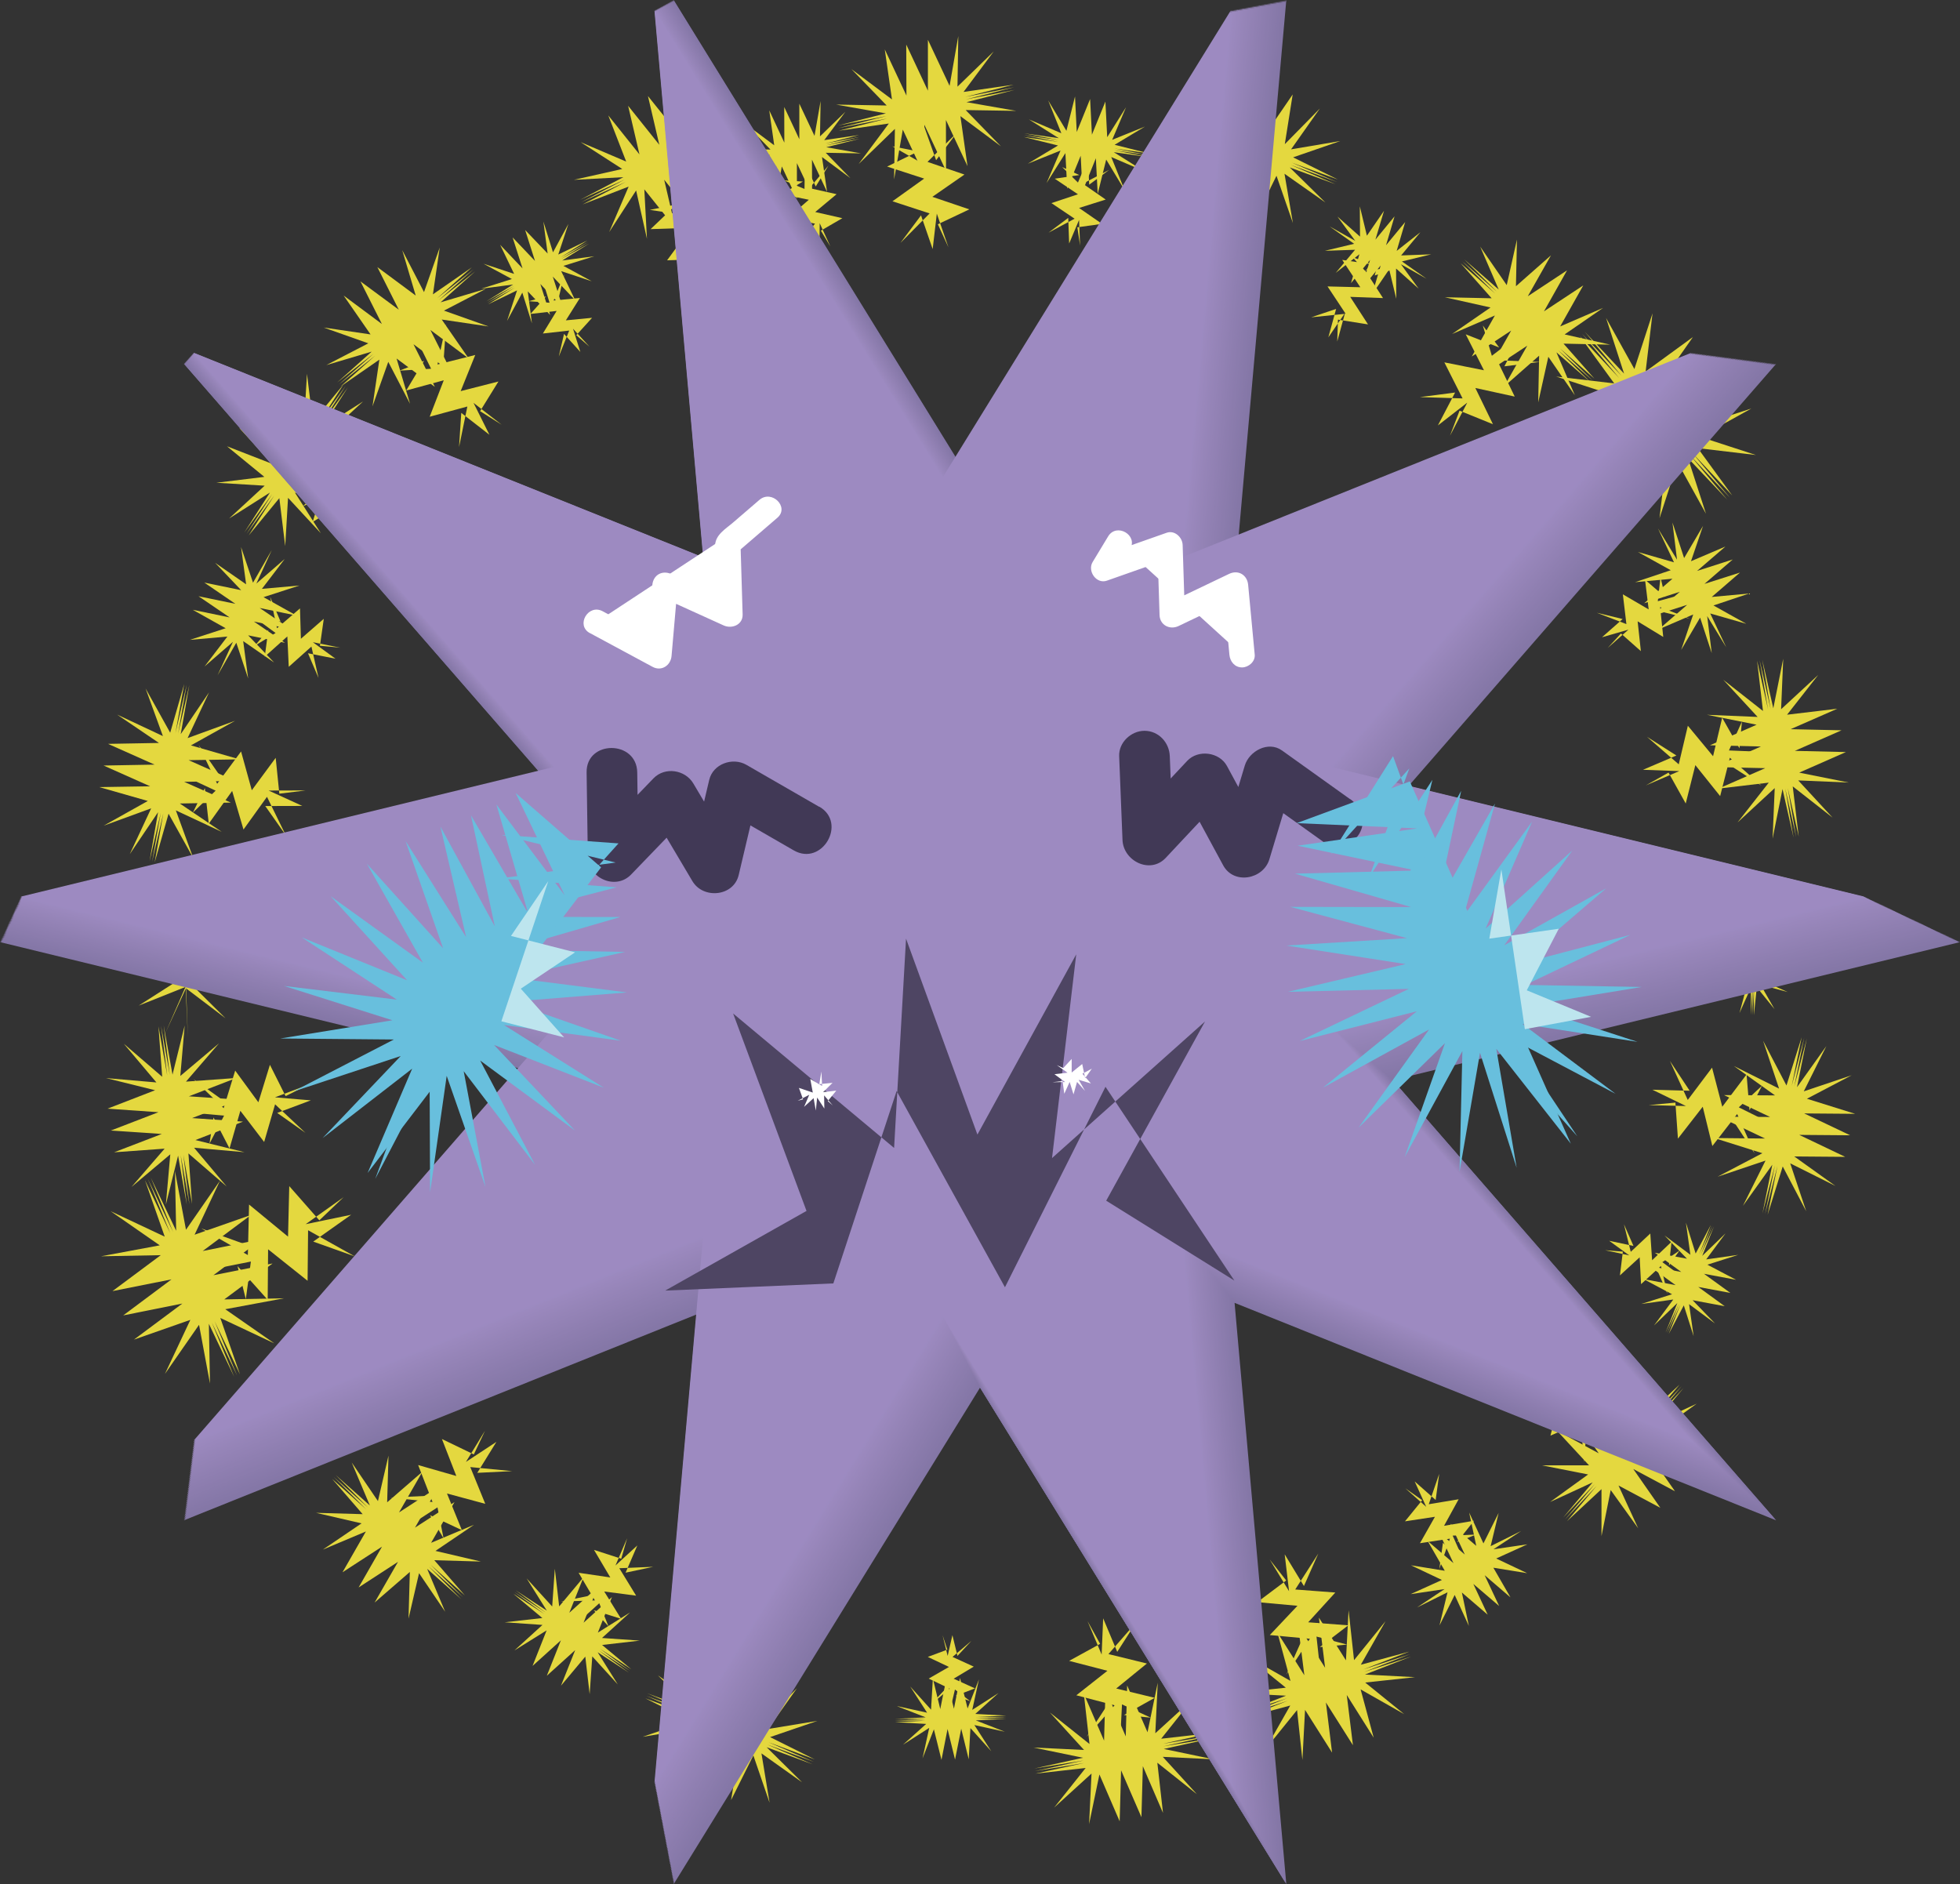 <?xml version="1.0" encoding="UTF-8"?>
<svg id="Layer_2" data-name="Layer 2" xmlns="http://www.w3.org/2000/svg" viewBox="0 0 193.59 186.09">
  <rect x="0" y="0" width="193.59" height="186.09" fill="#333333" stroke="none"/>
  <defs>
    <style>
      .cls-1 {
        fill: #68bfdd;
      }

      .cls-2 {
        fill: #e4d83f;
      }

      .cls-3 {
        fill: #fff;
      }

      .cls-4 {
        fill: #9987bc;
      }

      .cls-5 {
        fill: #9987bb;
      }

      .cls-6 {
        fill: #9886ba;
      }

      .cls-7 {
        fill: #9886bb;
      }

      .cls-8 {
        fill: #9786ba;
      }

      .cls-9 {
        fill: #9785b9;
      }

      .cls-10 {
        fill: #9c8ac1;
      }

      .cls-11 {
        fill: #9c8ac0;
      }

      .cls-12 {
        fill: #9282b4;
      }

      .cls-13 {
        fill: #9281b4;
      }

      .cls-14 {
        fill: #8779a9;
      }

      .cls-15 {
        fill: #8a7bac;
      }

      .cls-16 {
        fill: #9d8ac1;
      }

      .cls-17 {
        fill: #8d7daf;
      }

      .cls-18 {
        fill: #9080b2;
      }

      .cls-19 {
        fill: #9382b5;
      }

      .cls-20 {
        fill: #9181b3;
      }

      .cls-21 {
        fill: #9180b3;
      }

      .cls-22 {
        fill: #8c7dae;
      }

      .cls-23 {
        fill: #8c7cae;
      }

      .cls-24 {
        fill: #8e7eb0;
      }

      .cls-25 {
        fill: #8f7fb1;
      }

      .cls-26 {
        fill: #8d7eaf;
      }

      .cls-27 {
        fill: #8577a7;
      }

      .cls-28 {
        fill: #bde5ee;
      }

      .cls-29 {
        fill: #413956;
      }

      .cls-30 {
        fill: #9483b6;
      }

      .cls-31 {
        fill: #9483b7;
      }

      .cls-32 {
        fill: #9b88be;
      }

      .cls-33 {
        fill: #9b89bf;
      }

      .cls-34 {
        fill: #9b89be;
      }

      .cls-35 {
        fill: #9584b7;
      }

      .cls-36 {
        fill: #9684b8;
      }

      .cls-37 {
        fill: #9685b8;
      }

      .cls-38 {
        fill: #9685b9;
      }

      .cls-39 {
        fill: #8b7cad;
      }

      .cls-40 {
        fill: #897aab;
      }

      .cls-41 {
        fill: #9a88bd;
      }

      .cls-42 {
        fill: #887aaa;
      }

      .cls-43 {
        fill: #887aab;
      }

      .cls-44 {
        fill: #8879aa;
      }

      .cls-45 {
        fill: #897bab;
      }

      .cls-46 {
        fill: #8678a9;
      }

      .cls-47 {
        fill: #8678a8;
      }

      .cls-48 {
        fill: #8477a6;
      }

      .cls-49 {
        fill: #8477a7;
      }

      .cls-50 {
        fill: #8476a6;
      }

      .cls-51 {
        fill: #4e4563;
      }
    </style>
  </defs>
  <g id="Layer_3" data-name="Layer 3">
    <g>
      <polygon class="cls-2" points="90.69 14.96 87.62 16.45 91.28 17.64 88.15 19.88 91.82 21.08 88.94 23.99 90.97 21.27 92.12 24.6 92.53 21.1 93.68 24.43 92.63 22.15 95.74 20.68 92.09 19.44 95.26 17.24 91.61 15.99 94.52 13.1 92.46 15.82 91.28 12.49 90.85 16 88.14 14.45 90.69 14.96"/>
      <polygon class="cls-2" points="95.56 16.41 93.43 11.85 93.44 16.88 91.3 12.32 91.31 17.36 89.17 12.8 88.31 17.72 88.39 12.73 84.81 16.2 87.79 12.2 82.85 12.91 87.62 11.71 82.79 12.66 87.56 11.46 82.74 12.4 87.5 11.2 82.59 10.33 87.58 10.42 84.1 6.83 88.1 9.82 87.39 4.88 89.53 9.44 89.51 4.4 91.65 8.96 91.65 3.93 93.79 8.48 94.65 3.56 94.57 8.56 98.15 5.08 95.17 9.08 100.11 8.37 95.34 9.57 100.16 8.62 95.4 9.82 100.22 8.88 95.46 10.09 100.37 10.95 95.38 10.87 98.86 14.45 94.86 11.47 95.56 16.41"/>
      <polygon class="cls-2" points="106.6 17.29 104.18 17.65 106.47 19.19 103.85 20.06 106.14 21.6 103.56 22.98 105.51 21.52 105.6 24.05 106.58 21.72 106.68 24.25 106.41 22.45 108.85 22.11 106.58 20.54 109.21 19.71 106.95 18.14 109.55 16.78 107.58 18.24 107.46 15.7 106.47 18.03 104.91 16.5 106.6 17.29"/>
      <polygon class="cls-2" points="108.42 19.15 108.24 15.63 106.92 18.9 106.74 15.38 105.41 18.64 105.23 15.12 103.37 18.08 104.75 14.87 101.51 16.17 104.5 14.37 101.11 13.53 104.52 14.01 101.14 13.35 104.55 13.83 101.17 13.17 104.58 13.65 101.62 11.79 104.83 13.16 103.53 9.92 105.33 12.92 106.18 9.53 106.35 13.04 107.67 9.78 107.85 13.3 109.18 10.03 109.36 13.55 111.22 10.59 109.85 13.81 113.09 12.5 110.09 14.3 113.48 15.15 110.08 14.67 113.45 15.33 110.05 14.84 113.42 15.51 110.01 15.03 112.97 16.89 109.76 15.51 111.07 18.76 109.26 15.76 108.42 19.15"/>
      <polygon class="cls-2" points="121.24 18.46 117.63 18.17 120.5 21.05 116.45 21.44 119.32 24.33 115.16 25.46 118.42 23.94 117.74 27.64 119.86 24.54 119.18 28.24 119.32 25.53 122.95 25.86 120.12 22.93 124.18 22.61 121.36 19.68 125.53 18.58 122.25 20.09 122.9 16.39 120.75 19.48 118.94 16.93 121.24 18.46"/>
      <polygon class="cls-2" points="123.9 21.78 124.68 16.87 121.88 20.98 122.66 16.07 119.85 20.17 120.63 15.26 117.17 18.78 120.01 14.74 115.15 15.57 119.81 13.95 115.39 11.77 119.94 13.44 115.48 11.53 120.04 13.2 115.58 11.28 120.14 12.95 116.62 9.5 120.65 12.34 119.83 7.47 121.44 12.13 123.63 7.71 122.84 12.62 125.65 8.52 124.87 13.43 127.68 9.33 126.9 14.24 130.36 10.72 127.52 14.75 132.38 13.93 127.72 15.54 132.14 17.73 127.58 16.06 132.04 17.97 127.49 16.29 131.95 18.21 127.39 16.54 130.91 20 126.87 17.16 127.7 22.03 126.08 17.36 123.9 21.78"/>
      <polygon class="cls-2" points="135.53 26.11 132.57 25.67 134.36 28.37 131.12 28.29 132.91 30.99 129.51 31.34 131.97 30.51 131.2 33.32 132.85 30.91 132.08 33.73 132.15 31.57 135.12 32.04 133.36 29.32 136.6 29.44 134.84 26.71 138.25 26.38 135.78 27.21 136.53 24.38 134.87 26.79 133.58 25.4 135.53 26.11"/>
      <polygon class="cls-2" points="135.53 29.07 136.37 26.22 134.48 28.52 135.32 25.67 133.44 27.96 134.27 25.11 131.93 26.95 133.84 24.67 130.86 24.77 133.75 24.08 131.32 22.36 133.86 23.79 131.32 22.36 133.86 23.79 131.32 22.36 133.86 23.79 132.1 21.39 134.33 23.37 134.31 20.38 135.01 23.28 136.7 20.82 135.85 23.67 137.74 21.37 136.9 24.22 138.79 21.93 137.95 24.78 140.29 22.94 138.39 25.23 141.36 25.12 138.47 25.82 140.9 27.53 138.37 26.1 140.9 27.53 138.37 26.1 140.9 27.53 138.37 26.1 140.12 28.51 137.89 26.52 137.91 29.51 137.21 26.61 135.53 29.07"/>
      <polygon class="cls-2" points="148.07 34.32 144.77 33.02 146.57 36.57 142.66 35.79 144.46 39.35 140.24 39.22 143.72 38.77 142.02 42.02 144.92 39.77 143.22 43.03 144.16 40.56 147.46 41.9 145.72 38.32 149.61 39.17 147.87 35.58 152.1 35.75 148.59 36.18 150.27 32.91 147.35 35.14 146.46 32.15 148.07 34.32"/>
      <polygon class="cls-2" points="148.56 38.18 150.85 34.14 146.97 36.7 149.26 32.65 145.37 35.21 147.65 31.16 143.42 32.99 147.22 30.37 142.71 29.36 147.33 29.46 144.27 26 147.67 28.99 144.44 25.81 147.84 28.8 144.63 25.62 148.03 28.6 146.2 24.36 148.82 28.16 149.83 23.66 149.73 28.27 153.19 25.22 150.9 29.26 154.78 26.7 152.5 30.75 156.38 28.19 154.1 32.24 158.34 30.41 154.54 33.03 159.04 34.04 154.43 33.94 157.48 37.4 154.09 34.42 157.31 37.59 153.91 34.6 157.13 37.78 153.73 34.8 155.55 39.04 152.93 35.24 151.93 39.74 152.02 35.13 148.56 38.18"/>
      <polygon class="cls-2" points="159.45 43.36 155.76 41.29 157.12 45.86 152.62 44.27 153.97 48.84 148.98 47.97 153.17 48.14 150.6 51.65 154.44 49.61 151.87 53.13 153.46 50.46 157.15 52.58 155.87 47.99 160.34 49.65 159.07 45.06 164.05 45.98 159.84 45.78 162.39 42.24 158.52 44.26 158.21 40.39 159.45 43.36"/>
      <polygon class="cls-2" points="159.92 48.84 163.26 44.07 158.12 46.82 161.46 42.04 156.31 44.78 159.65 40 154.15 41.79 159.2 38.98 153.7 37.19 159.44 37.87 156.04 33.2 159.92 37.33 156.28 32.99 160.16 37.12 156.53 32.77 160.41 36.9 158.63 31.4 161.43 36.45 163.22 30.95 162.54 36.69 167.21 33.29 163.87 38.06 169.01 35.31 165.67 40.09 170.82 37.35 167.48 42.13 172.98 40.35 167.93 43.15 173.43 44.94 167.69 44.26 171.09 48.93 167.21 44.8 170.85 49.14 166.97 45.01 170.61 49.36 166.72 45.24 168.5 50.74 165.7 45.68 163.91 51.18 164.59 45.44 159.92 48.84"/>
      <polygon class="cls-2" points="164.46 58.96 162.48 57.26 162.84 60.19 160.29 58.7 160.64 61.64 157.71 60.52 160.27 61.14 158.23 62.94 160.84 62.19 158.8 63.99 160.1 62.57 162.07 64.31 161.75 61.37 164.28 62.91 163.97 59.96 166.9 61.11 164.33 60.47 166.36 58.66 163.74 59.38 164.01 57.01 164.46 58.96"/>
      <polygon class="cls-2" points="163.85 62.15 166.64 59.74 163.13 60.86 165.92 58.45 162.4 59.58 165.19 57.16 161.5 57.5 165.02 56.32 161.78 54.52 165.34 55.54 163.76 52.19 165.64 55.28 163.76 52.19 165.64 55.28 163.76 52.19 165.64 55.28 165.19 51.61 166.34 55.12 168.21 51.94 167.02 55.43 170.42 53.98 167.62 56.39 171.14 55.26 168.35 57.67 171.86 56.55 169.07 58.96 172.76 58.62 169.24 59.8 172.48 61.61 168.92 60.59 170.5 63.93 168.62 60.85 170.5 63.93 168.62 60.85 170.5 63.93 168.62 60.85 169.07 64.51 167.92 61 166.05 64.19 167.24 60.69 163.85 62.15"/>
      <polygon class="cls-2" points="171.81 73.91 170.1 70.89 169.2 74.69 166.71 71.68 165.81 75.49 162.67 72.77 165.58 74.62 162.28 76.03 165.86 76.16 162.56 77.57 164.8 76.31 166.5 79.36 167.45 75.57 169.9 78.63 170.86 74.84 173.98 77.59 171.06 75.71 174.36 74.27 170.77 74.12 172.05 71.27 171.81 73.91"/>
      <polygon class="cls-2" points="169.74 77.89 174.35 75.87 169.32 75.76 173.93 73.73 168.89 73.61 173.5 71.58 168.6 70.6 173.6 70.81 170.21 67.14 174.13 70.22 173.55 65.26 174.63 70.06 173.8 65.21 174.88 70.01 174.06 65.16 175.15 69.96 176.13 65.06 175.92 70.05 179.59 66.66 176.51 70.59 181.47 70 176.86 72.02 181.89 72.13 177.28 74.16 182.32 74.28 177.71 76.31 182.6 77.29 177.61 77.08 181 80.75 177.07 77.67 177.66 82.63 176.58 77.83 177.41 82.68 176.33 77.88 177.15 82.73 176.06 77.93 175.08 82.83 175.29 77.84 171.62 81.23 174.7 77.3 169.74 77.89"/>
      <polygon class="cls-2" points="171.15 94.78 170.58 93.01 169.63 94.88 168.65 93.02 167.69 94.9 166.33 93.11 167.63 94.43 165.74 94.79 167.59 95.3 165.71 95.66 167.02 95.29 167.58 97.08 168.56 95.22 169.51 97.1 170.5 95.24 171.84 97.05 170.54 95.71 172.43 95.33 170.58 94.8 171.68 93.47 171.15 94.78"/>
      <polygon class="cls-2" points="169.52 96.72 172.27 96.2 169.55 95.51 172.3 94.98 169.59 94.3 172.34 93.77 169.8 92.63 172.49 93.36 171.1 90.95 172.85 93.11 173.14 90.34 173.14 93.08 173.28 90.35 173.28 93.08 173.43 90.35 173.43 93.09 174.57 90.55 173.84 93.23 176.25 91.85 174.09 93.6 176.85 93.89 174.1 94.42 176.82 95.1 174.07 95.63 176.79 96.32 174.04 96.85 176.57 97.98 173.89 97.26 175.27 99.67 173.52 97.51 173.23 100.27 173.24 97.54 173.09 100.27 173.1 97.53 172.94 100.26 172.94 97.53 171.81 100.06 172.53 97.38 170.13 98.76 172.28 97.02 169.52 96.72"/>
      <polygon class="cls-2" points="172.8 109.66 172.51 106.12 170.11 109.31 169.1 105.45 166.7 108.64 164.94 104.79 166.89 107.73 163.21 107.63 166.52 109.24 162.84 109.15 165.48 108.9 165.73 112.46 168.18 109.31 169.13 113.19 171.58 110.03 173.3 113.91 171.36 110.95 175.04 111.01 171.74 109.37 174.03 107.24 172.8 109.66"/>
      <polygon class="cls-2" points="169.31 112.4 174.34 112.45 169.79 110.29 174.83 110.32 170.28 108.16 175.32 108.19 171.26 105.29 175.72 107.52 174.14 102.79 176.45 107.21 177.95 102.45 176.97 107.26 178.2 102.5 177.22 107.32 178.46 102.56 177.49 107.38 180.39 103.32 178.16 107.79 182.89 106.2 178.47 108.52 183.23 110.01 178.2 109.97 182.74 112.13 177.71 112.09 182.25 114.26 177.22 114.22 181.28 117.13 176.82 114.9 178.4 119.63 176.08 115.21 174.59 119.97 175.56 115.15 174.34 119.91 175.31 115.1 174.08 119.85 175.05 115.04 172.15 119.1 174.38 114.63 169.65 116.22 174.07 113.9 169.31 112.4"/>
      <polygon class="cls-2" points="164.84 124.99 165.1 122.65 163.18 124.47 163 121.83 161.07 123.64 160.4 120.92 161.34 123.06 158.94 122.55 160.92 123.99 158.53 123.48 160.29 123.62 160 125.97 161.95 124.18 162.09 126.83 164.05 125.04 164.69 127.78 163.76 125.62 166.16 126.11 164.19 124.66 165.88 123.52 164.84 124.99"/>
      <polygon class="cls-2" points="162.33 126.33 165.5 126.93 162.89 125.04 166.06 125.63 163.45 123.73 166.62 124.32 164.4 122.02 166.96 123.93 166.52 120.76 167.48 123.81 168.98 120.99 167.82 123.91 169.13 121.05 167.97 123.97 169.29 121.12 168.13 124.04 170.43 121.82 168.52 124.39 171.69 123.94 168.64 124.91 171.47 126.4 168.3 125.81 170.91 127.7 167.74 127.11 170.35 129.01 167.18 128.42 169.4 130.72 166.83 128.81 167.28 131.97 166.31 128.93 164.82 131.75 165.98 128.83 164.66 131.69 165.83 128.77 164.51 131.62 165.67 128.7 163.37 130.91 165.27 128.35 162.11 128.79 165.15 127.83 162.33 126.33"/>
      <polygon class="cls-2" points="158.06 140.46 159.47 137.24 155.86 138.86 156.79 135.02 153.19 136.63 153.47 132.45 153.76 135.92 150.62 134.11 152.71 137.08 149.56 135.27 151.95 136.3 150.51 139.52 154.13 137.96 153.14 141.79 156.78 140.23 156.45 144.42 156.17 140.93 159.34 142.71 157.26 139.73 160.3 139 158.06 140.46"/>
      <polygon class="cls-2" points="153.79 141.32 157.91 143.54 155.24 139.7 159.36 141.91 156.69 138.07 160.81 140.27 158.87 136.06 161.59 139.82 162.49 135.27 162.49 139.91 165.9 136.75 162.97 140.24 166.09 136.92 163.16 140.41 166.28 137.1 163.36 140.59 167.58 138.64 163.81 141.36 168.37 142.26 163.73 142.27 166.88 145.67 162.76 143.46 165.44 147.29 161.32 145.09 163.99 148.92 159.86 146.72 161.8 150.94 159.09 147.17 158.18 151.72 158.18 147.08 154.78 150.24 157.7 146.76 154.59 150.07 157.51 146.59 154.39 149.89 157.31 146.41 153.1 148.35 156.86 145.63 152.31 144.73 156.95 144.73 153.79 141.32"/>
      <polygon class="cls-2" points="143.92 152.3 145.59 150.2 142.63 150.7 144.07 148.08 141.12 148.57 142.15 145.57 141.8 148.15 139.73 146.32 140.87 148.83 138.81 147 140.47 148.17 138.77 150.26 141.73 149.81 140.25 152.42 143.21 151.97 142.16 154.97 142.52 152.38 144.6 154.19 143.48 151.67 145.81 151.56 143.92 152.3"/>
      <polygon class="cls-2" points="141.01 152.2 143.56 154.39 142.13 151.35 144.68 153.54 143.26 150.5 145.81 152.68 145.11 149.39 146.52 152.44 148.02 149.43 147.23 152.71 150.25 151.21 147.51 153.02 150.25 151.21 147.51 153.02 150.25 151.21 147.51 153.02 150.86 152.53 147.78 153.93 150.84 155.38 147.5 154.84 149.19 157.77 146.64 155.58 148.07 158.62 145.52 156.44 146.94 159.48 144.39 157.29 145.08 160.59 143.68 157.53 142.18 160.54 142.97 157.27 139.95 158.77 142.68 156.95 139.95 158.77 142.68 156.95 139.95 158.77 142.68 156.95 139.33 157.45 142.42 156.05 139.36 154.6 142.7 155.14 141.01 152.2"/>
      <polygon class="cls-2" points="130.36 162.68 133.17 160.53 129.21 160.23 131.89 157.29 127.93 156.99 130.21 153.44 128.79 156.65 126.89 153.52 127.32 157.16 125.41 154.03 127.04 156.1 124.19 158.24 128.15 158.6 125.42 161.49 129.38 161.86 127.06 165.39 128.5 162.17 130.43 165.29 130.03 161.64 133.05 162.43 130.36 162.68"/>
      <polygon class="cls-2" points="126.17 161.24 128.83 165.46 128.21 160.51 130.88 164.72 130.27 159.77 132.94 163.99 133.2 159.04 133.74 163.97 136.85 160.12 134.41 164.42 139.19 163.13 134.64 164.89 139.27 163.38 134.73 165.14 139.36 163.62 134.82 165.39 139.76 165.65 134.84 166.18 138.69 169.3 134.39 166.86 135.68 171.63 133.02 167.41 133.63 172.37 130.96 168.15 131.57 173.1 128.9 168.88 128.64 173.83 128.11 168.9 124.99 172.76 127.44 168.45 122.66 169.74 127.2 167.98 122.57 169.5 127.11 167.74 122.48 169.25 127.02 167.48 122.08 167.22 127 166.69 123.15 163.57 127.46 166.02 126.17 161.24"/>
      <polygon class="cls-2" points="111.02 169.39 114.05 167.69 110.25 166.77 113.28 164.3 109.48 163.37 112.21 160.25 110.35 163.15 108.96 159.84 108.81 163.42 107.42 160.12 108.66 162.36 105.6 164.04 109.38 165.02 106.31 167.44 110.09 168.43 107.33 171.53 109.22 168.63 110.64 171.93 110.82 168.34 113.66 169.65 111.02 169.39"/>
      <polygon class="cls-2" points="107.05 167.29 109.05 171.92 109.19 166.88 111.19 171.5 111.33 166.47 113.34 171.09 114.35 166.2 114.11 171.19 117.8 167.82 114.69 171.73 119.66 171.17 114.85 172.23 119.71 171.42 114.9 172.48 119.75 171.68 114.95 172.74 119.84 173.76 114.85 173.52 118.22 177.21 114.31 174.1 114.87 179.06 112.88 174.44 112.74 179.48 110.73 174.85 110.59 179.89 108.59 175.26 107.57 180.16 107.81 175.17 104.12 178.53 107.23 174.62 102.26 175.18 107.07 174.13 102.22 174.93 107.02 173.88 102.17 174.67 106.97 173.61 102.08 172.6 107.07 172.84 103.7 169.14 107.61 172.25 107.05 167.29"/>
      <polygon class="cls-2" points="94.39 167.49 96.3 166.76 94.19 165.8 96.18 164.61 94.08 163.65 95.95 162.06 94.57 163.55 94.07 161.5 93.6 163.55 93.1 161.51 93.57 162.93 91.64 163.65 93.73 164.64 91.73 165.79 93.81 166.79 91.92 168.37 93.32 166.88 93.84 168.92 94.32 166.87 95.84 168.03 94.39 167.49"/>
      <polygon class="cls-2" points="92.14 165.78 92.87 168.8 93.48 165.76 94.22 168.77 94.82 165.73 95.57 168.74 96.69 165.87 96.03 168.88 98.62 167.22 96.33 169.28 99.4 169.45 96.37 169.59 99.41 169.61 96.38 169.75 99.41 169.77 96.38 169.92 99.25 171.04 96.24 170.38 97.91 172.97 95.85 170.68 95.68 173.76 94.94 170.74 94.33 173.79 93.59 170.77 92.99 173.82 92.24 170.8 91.12 173.67 91.78 170.66 89.19 172.32 91.48 170.27 88.41 170.09 91.44 169.95 88.4 169.94 91.43 169.79 88.4 169.77 91.43 169.62 88.56 168.5 91.57 169.16 89.9 166.57 91.96 168.86 92.14 165.78"/>
      <polygon class="cls-2" points="74.15 167.54 77.76 167.85 74.9 164.96 78.95 164.59 76.1 161.69 80.26 160.57 77 162.08 77.69 158.38 75.55 161.48 76.25 157.78 76.1 160.49 72.48 160.14 75.29 163.08 71.23 163.38 74.04 166.33 69.86 167.41 73.15 165.91 72.48 169.61 74.64 166.53 76.44 169.09 74.15 167.54"/>
      <polygon class="cls-2" points="72 163.72 71.19 168.62 74.02 164.53 73.22 169.44 76.04 165.35 75.24 170.26 78.71 166.75 75.86 170.77 80.73 169.97 76.06 171.57 80.47 173.77 75.92 172.08 80.37 174.01 75.82 172.32 80.27 174.26 75.72 172.57 79.23 176.04 75.21 173.18 76.01 178.05 74.41 173.38 72.21 177.79 73.02 172.89 70.19 176.98 70.99 172.07 68.17 176.16 68.96 171.25 65.5 174.76 68.35 170.73 63.48 171.54 68.15 169.94 63.74 167.74 68.29 169.43 63.84 167.5 68.39 169.19 63.94 167.25 68.49 168.94 64.98 165.47 69 168.33 68.2 163.46 69.79 168.13 72 163.72"/>
      <polygon class="cls-2" points="58.65 159.04 61.35 159.89 59.68 157.19 62.83 157.6 61.17 154.89 64.52 154.75 61.79 155.33 62.95 152.64 60.79 154.62 61.94 151.93 61.36 153.95 58.67 153.08 60.28 155.8 57.15 155.34 58.76 158.07 55.4 158.18 58.15 157.62 57.02 160.31 59.19 158.35 60.1 160.63 58.65 159.04"/>
      <polygon class="cls-2" points="57.63 155.79 56.23 159.29 59.03 156.76 57.64 160.27 60.44 157.74 59.05 161.25 62.23 159.26 59.46 161.78 63.19 162.04 59.47 162.47 62.35 164.87 59.27 162.85 62.23 165.03 59.15 163.02 62.11 165.2 59.03 163.19 61.02 166.37 58.5 163.6 58.24 167.33 57.81 163.62 55.41 166.49 56.81 162.98 54.01 165.51 55.4 162.01 52.6 164.54 53.99 161.03 50.81 163.01 53.58 160.49 49.85 160.23 53.57 159.81 50.7 157.41 53.77 159.42 50.81 157.24 53.89 159.26 50.93 157.07 54.01 159.08 52.02 155.9 54.54 158.67 54.8 154.94 55.23 158.66 57.63 155.79"/>
      <polygon class="cls-2" points="42.47 149.65 45.62 151.13 44.15 147.51 47.93 148.53 46.45 144.9 50.59 145.3 47.14 145.47 49.03 142.41 46.02 144.39 47.9 141.32 46.8 143.65 43.65 142.13 45.07 145.78 41.3 144.7 42.72 148.35 38.58 147.91 42.05 147.75 40.18 150.84 43.21 148.88 43.81 151.94 42.47 149.65"/>
      <polygon class="cls-2" points="41.72 145.36 39.41 149.38 43.3 146.85 40.99 150.88 44.89 148.36 42.58 152.38 46.82 150.6 43.01 153.18 47.5 154.23 42.9 154.1 45.91 157.57 42.55 154.56 45.74 157.76 42.38 154.75 45.56 157.95 42.19 154.95 43.97 159.19 41.39 155.38 40.35 159.87 40.48 155.26 37 158.28 39.31 154.26 35.42 156.79 37.73 152.76 33.83 155.29 36.14 151.26 31.89 153.05 35.71 150.46 31.22 149.42 35.82 149.55 32.81 146.07 36.17 149.08 32.98 145.89 36.34 148.89 33.16 145.69 36.53 148.69 34.74 144.45 37.33 148.26 38.37 143.77 38.24 148.38 41.72 145.36"/>
      <polygon class="cls-2" points="34.57 135.89 36.44 137.24 35.95 134.66 38.33 135.79 37.84 133.2 40.53 133.96 38.22 133.51 39.96 131.85 37.66 132.56 39.4 130.89 38.32 132.16 36.45 130.77 36.9 133.37 34.55 132.2 34.99 134.79 32.3 134 34.63 134.46 32.9 136.15 35.21 135.45 34.96 137.62 34.57 135.89"/>
      <polygon class="cls-2" points="35.05 132.86 32.54 135.17 35.75 134.02 33.24 136.33 36.45 135.19 33.94 137.49 37.34 137.06 34.15 138.31 37.24 139.79 33.89 139.1 35.58 142.07 33.63 139.36 35.58 142.07 33.63 139.36 35.58 142.07 33.63 139.36 34.31 142.69 33.08 139.52 31.49 142.53 32.52 139.28 29.44 140.73 31.95 138.43 28.74 139.58 31.25 137.27 28.03 138.41 30.54 136.1 27.15 136.53 30.34 135.29 27.25 133.81 30.6 134.5 28.91 131.53 30.86 134.24 28.91 131.53 30.86 134.24 28.91 131.53 30.86 134.24 30.18 130.9 31.41 134.07 32.99 131.06 31.96 134.31 35.05 132.86"/>
      <polygon class="cls-2" points="23.46 125.05 26.44 128.38 26.48 123.39 30.38 126.5 30.43 121.51 35.04 124.09 30.94 122.63 34.68 119.98 30.19 120.91 33.93 118.25 31.54 120.53 28.57 117.15 28.45 122.14 24.6 118.97 24.48 123.96 19.88 121.33 24 122.82 20.27 125.5 24.78 124.6 24.28 128.31 23.46 125.05"/>
      <polygon class="cls-2" points="24.79 120 20.02 123.56 25.85 122.39 21.08 125.95 26.92 124.79 22.15 128.34 28.05 128.23 22.25 129.31 27.09 132.68 21.76 130.17 23.7 135.74 21.2 130.5 23.42 135.86 20.92 130.62 23.13 135.99 20.63 130.75 20.74 136.65 19.66 130.85 16.29 135.7 18.8 130.36 13.23 132.31 18.01 128.75 12.17 129.92 16.94 126.36 11.11 127.52 15.88 123.97 9.98 124.08 15.78 123 10.93 119.63 16.27 122.14 14.32 116.57 16.82 121.81 14.61 116.45 17.1 121.69 14.9 116.32 17.4 121.56 17.28 115.66 18.37 121.46 21.73 116.61 19.22 121.95 24.79 120"/>
      <polygon class="cls-2" points="21.09 110.37 22.67 113.43 23.74 109.71 26.09 112.79 27.17 109.07 30.17 111.89 27.38 109.92 30.7 108.68 27.16 108.38 30.49 107.12 28.21 108.26 26.66 105.17 25.52 108.87 23.23 105.74 22.09 109.45 19.11 106.59 21.91 108.59 18.59 109.87 22.13 110.19 20.69 112.96 21.09 110.37"/>
      <polygon class="cls-2" points="23.35 106.47 18.65 108.28 23.68 108.62 18.97 110.43 24 110.78 19.3 112.6 24.15 113.8 19.17 113.36 22.39 117.19 18.61 113.92 18.97 118.91 18.11 114.06 18.71 118.95 17.85 114.1 18.45 118.99 17.59 114.14 16.38 118.99 16.82 114.01 12.99 117.23 16.26 113.45 11.27 113.81 15.98 112 10.95 111.66 15.65 109.85 10.62 109.5 15.32 107.68 10.47 106.48 15.45 106.91 12.23 103.09 16.02 106.35 15.65 101.37 16.52 106.22 15.91 101.33 16.77 106.18 16.17 101.29 17.04 106.14 18.24 101.29 17.81 106.27 21.63 103.05 18.37 106.83 23.35 106.47"/>
      <polygon class="cls-2" points="21.21 94.8 22 97 23.09 94.44 24.57 96.79 25.66 94.23 27.74 96.37 25.81 94.59 28.26 93.78 25.79 93.03 28.24 92.22 26.42 92.52 25.65 90.29 24.51 92.82 23.08 90.44 21.93 92.98 19.87 90.81 21.81 92.61 19.36 93.45 21.83 94.23 19.79 95.98 21.21 94.8"/>
      <polygon class="cls-2" points="23.75 91.02 18.87 92.07 23.79 92.93 18.9 93.99 23.83 94.86 18.94 95.91 23.71 97.44 18.73 97.06 22.27 100.57 18.34 97.59 18.56 102.49 18.38 97.58 18.56 102.49 18.38 97.58 18.56 102.49 18.38 97.58 16.34 102.02 18.32 97.48 13.7 99.32 17.91 96.63 12.93 96.13 17.82 95.08 12.89 94.22 17.78 93.16 12.86 92.3 17.74 91.24 12.97 89.71 17.96 90.1 14.41 86.58 18.35 89.57 18.13 84.67 18.3 89.57 18.13 84.67 18.3 89.57 18.13 84.67 18.3 89.57 20.35 85.13 18.37 89.68 22.99 87.83 18.77 90.53 23.75 91.02"/>
      <polygon class="cls-2" points="20.23 77.84 20.62 81.35 22.93 78.12 24.05 81.93 26.37 78.7 28.22 82.48 26.2 79.61 29.86 79.6 26.53 78.08 30.19 78.07 27.59 78.39 27.23 74.85 24.87 78.05 23.81 74.22 21.45 77.41 19.63 73.6 21.64 76.5 17.97 76.54 21.3 78.09 19.05 80.26 20.23 77.84"/>
      <polygon class="cls-2" points="23.66 75 18.63 75.08 23.23 77.13 18.19 77.22 22.8 79.27 17.76 79.36 21.9 82.16 17.37 80.04 19.08 84.73 16.65 80.37 15.28 85.17 16.13 80.33 15.02 85.12 15.88 80.28 14.77 85.07 15.61 80.22 12.82 84.36 14.93 79.84 10.24 81.55 14.6 79.11 9.8 77.74 14.83 77.66 10.23 75.61 15.27 75.52 10.67 73.47 15.7 73.38 11.57 70.58 16.09 72.7 14.38 68 16.81 72.37 18.19 67.57 17.33 72.41 18.44 67.62 17.59 72.46 18.7 67.67 17.85 72.51 20.65 68.38 18.53 72.9 23.22 71.19 18.86 73.62 23.66 75"/>
      <polygon class="cls-2" points="26.5 62.22 26.15 64.86 28.38 62.86 28.52 65.86 30.76 63.86 31.46 66.96 30.42 64.52 33.14 65.06 30.9 63.43 33.62 63.97 31.6 63.78 31.98 61.12 29.72 63.09 29.63 60.09 27.36 62.05 26.68 58.94 27.71 61.39 24.98 60.87 27.22 62.52 25.17 63.78 26.5 62.22"/>
      <polygon class="cls-2" points="29.29 60.8 25.65 60.05 28.72 62.14 25.08 61.39 28.15 63.49 24.51 62.75 27.08 65.44 24.02 63.32 24.51 67.01 23.34 63.48 21.49 66.7 23.01 63.39 21.49 66.7 23.01 63.39 21.49 66.7 23.01 63.39 20.2 65.83 22.46 62.87 18.75 63.2 22.29 62.05 19.04 60.23 22.68 60.98 19.61 58.89 23.25 59.64 20.18 57.54 23.82 58.29 21.25 55.59 24.31 57.71 23.81 54.03 24.99 57.55 26.84 54.33 25.32 57.64 26.84 54.33 25.32 57.64 26.84 54.33 25.32 57.64 28.13 55.2 25.87 58.16 29.58 57.83 26.03 58.98 29.29 60.8"/>
      <polygon class="cls-2" points="31.93 48.12 30.88 51.56 34.3 49.41 33.82 53.42 37.24 51.28 37.46 55.55 36.69 52.07 40.13 53.52 37.59 50.79 41.02 52.23 38.44 51.51 39.53 48.07 36.08 50.16 36.62 46.16 33.17 48.25 32.99 43.97 33.74 47.47 30.29 46.05 32.82 48.8 29.93 49.99 31.93 48.12"/>
      <polygon class="cls-2" points="36.07 46.78 31.59 45.04 34.85 48.58 30.36 46.84 33.62 50.38 29.13 48.65 31.69 52.67 28.45 49.17 28.17 53.94 27.59 49.2 24.56 52.89 27.09 48.94 24.35 52.74 26.88 48.8 24.13 52.59 26.66 48.65 22.63 51.21 26.14 47.97 21.37 47.68 26.11 47.1 22.42 44.08 26.9 45.82 23.64 42.28 28.13 44.02 24.87 40.47 29.36 42.21 26.79 38.18 30.04 41.69 30.32 36.92 30.9 41.66 33.93 37.97 31.4 41.92 34.14 38.11 31.61 42.06 34.36 38.26 31.83 42.21 35.86 39.65 32.35 42.89 37.12 43.17 32.38 43.75 36.07 46.78"/>
      <polygon class="cls-2" points="41.88 35.64 40.12 38.57 43.83 37.56 42.44 41.16 46.16 40.15 45.34 44.16 45.56 40.78 48.34 42.94 46.77 39.79 49.55 41.95 47.42 40.61 49.23 37.68 45.5 38.63 46.94 35.06 43.21 36 44.07 31.99 43.83 35.4 41.02 33.26 42.58 36.42 39.46 36.61 41.88 35.64"/>
      <polygon class="cls-2" points="46.29 35.4 42.51 32.59 44.62 36.8 40.84 34 42.95 38.21 39.17 35.41 40.5 39.88 38.35 35.74 36.79 40.14 37.47 35.52 33.63 38.18 37.05 35.13 33.47 37.98 36.89 34.94 33.3 37.78 36.71 34.73 32.23 36.06 36.38 33.91 31.97 32.35 36.6 33.03 33.94 29.19 37.72 32 35.6 27.79 39.39 30.59 37.27 26.38 41.06 29.19 39.73 24.71 41.88 28.85 43.43 24.45 42.76 29.07 46.6 26.41 43.18 29.46 46.76 26.61 43.34 29.65 46.93 26.81 43.52 29.86 47.99 28.53 43.85 30.68 48.25 32.24 43.63 31.56 46.29 35.4"/>
      <polygon class="cls-2" points="53.93 29.28 52.39 31.01 54.98 30.71 53.62 32.94 56.22 32.65 55.19 35.22 55.71 32.98 57.32 34.76 56.6 32.47 58.22 34.24 56.92 33.11 58.48 31.39 55.89 31.64 57.28 29.43 54.68 29.68 55.73 27.11 55.2 29.36 53.57 27.6 54.28 29.9 52.22 29.75 53.93 29.28"/>
      <polygon class="cls-2" points="56.81 29.65 54.6 27.32 55.58 30.37 53.37 28.05 54.34 31.11 52.13 28.78 52.54 31.94 51.59 28.9 50.08 31.7 51.07 28.68 48.21 30.06 50.86 28.4 48.12 29.92 50.77 28.25 48.03 29.77 50.68 28.1 47.52 28.52 50.56 27.56 47.76 26.05 50.78 27.05 49.4 24.18 51.61 26.51 50.63 23.45 52.84 25.77 51.87 22.72 54.09 25.04 53.67 21.88 54.62 24.92 56.14 22.12 55.14 25.14 58 23.76 55.36 25.43 58.09 23.91 55.44 25.57 58.18 24.06 55.53 25.73 58.69 25.31 55.65 26.26 58.45 27.78 55.43 26.78 56.81 29.65"/>
      <polygon class="cls-2" points="66.82 20.19 64.26 22.63 68.24 22.5 65.89 25.71 69.87 25.58 67.98 29.35 69.04 26 71.27 28.91 70.45 25.34 72.69 28.24 70.84 26.36 73.44 23.93 69.46 24 71.87 20.83 67.89 20.9 69.81 17.13 68.73 20.49 66.47 17.6 67.27 21.19 64.18 20.73 66.82 20.19"/>
      <polygon class="cls-2" points="70.64 20.64 67.57 16.79 68.69 21.59 65.6 17.75 66.72 22.55 63.64 18.7 63.9 23.59 62.83 18.81 60.17 22.92 62.09 18.43 57.54 20.19 61.8 17.97 57.43 19.96 61.69 17.74 57.31 19.73 61.57 17.5 56.69 17.76 61.46 16.69 57.35 14.04 61.85 15.96 60.08 11.4 63.16 15.25 62.04 10.45 65.12 14.3 64 9.49 67.09 13.34 66.83 8.46 67.9 13.23 70.55 9.12 68.63 13.62 73.19 11.85 68.92 14.07 73.3 12.08 69.03 14.3 73.42 12.32 69.15 14.54 74.04 14.28 69.26 15.35 73.37 18 68.88 16.08 70.64 20.64"/>
      <polygon class="cls-2" points="79.3 17.93 77.21 19.18 79.89 19.73 77.81 21.53 80.5 22.09 78.65 24.34 79.89 22.26 80.94 24.56 80.96 22.04 82.01 24.33 81.08 22.78 83.2 21.55 80.52 20.94 82.63 19.18 79.95 18.58 81.83 16.35 80.57 18.42 79.5 16.13 79.46 18.66 77.44 17.82 79.3 17.93"/>
      <polygon class="cls-2" points="81.69 18.96 80.2 15.77 80.21 19.29 78.71 16.11 78.71 19.63 77.22 16.44 76.61 19.88 76.67 16.39 74.17 18.82 76.25 16.02 72.8 16.52 76.13 15.68 72.76 16.34 76.09 15.5 72.72 16.16 76.05 15.32 72.62 14.72 76.1 14.77 73.68 12.27 76.47 14.35 75.98 10.9 77.47 14.09 77.46 10.57 78.95 13.75 78.95 10.24 80.45 13.42 81.05 9.98 80.99 13.47 83.5 11.04 81.41 13.84 84.86 13.34 81.53 14.18 84.9 13.52 81.57 14.36 84.94 13.7 81.61 14.54 85.05 15.15 81.56 15.09 83.99 17.59 81.19 15.51 81.69 18.96"/>
      <g>
        <polygon class="cls-50" points="193.59 93.05 137.57 106.68 175.43 150.16 121.94 128.68 127.05 186.09 96.8 137.05 66.54 186.09 71.65 128.68 18.16 150.16 56.02 106.68 0 93.05 56.02 79.42 18.16 35.93 71.65 57.41 66.54 0 96.8 49.05 127.05 0 121.94 57.41 175.43 35.94 137.57 79.42 193.59 93.05"/>
        <polygon class="cls-48" points="193.44 92.97 137.47 106.59 175.3 150.03 121.85 128.58 126.96 185.93 96.73 136.93 66.51 185.93 71.62 128.58 18.17 150.03 56 106.59 .03 92.97 56 79.36 18.17 35.92 71.62 57.37 66.51 .02 96.73 49.02 126.96 .02 121.85 57.37 175.3 35.92 137.47 79.36 193.44 92.97"/>
        <polygon class="cls-49" points="193.28 92.9 137.37 106.5 175.16 149.9 121.77 128.47 126.87 185.77 96.67 136.81 66.48 185.77 71.58 128.47 18.19 149.9 55.98 106.5 .07 92.9 55.98 79.3 18.19 35.9 71.58 57.33 66.48 .03 96.67 48.99 126.87 .03 121.77 57.33 175.16 35.9 137.37 79.3 193.28 92.9"/>
        <polygon class="cls-27" points="193.13 92.83 137.27 106.42 175.02 149.77 121.68 128.36 126.78 185.6 96.61 136.7 66.44 185.6 71.54 128.36 18.2 149.77 55.96 106.42 .1 92.83 55.96 79.24 18.2 35.88 71.54 57.29 66.45 .05 96.61 48.96 126.78 .05 121.68 57.29 175.02 35.88 137.27 79.24 193.13 92.83"/>
        <polygon class="cls-27" points="192.97 92.75 137.17 106.33 174.89 149.64 121.6 128.25 126.69 185.44 96.55 136.58 66.41 185.44 71.51 128.25 18.22 149.64 55.94 106.33 .13 92.75 55.94 79.18 18.22 35.86 71.51 57.25 66.41 .07 96.55 48.92 126.69 .07 121.6 57.25 174.89 35.86 137.17 79.18 192.97 92.75"/>
        <polygon class="cls-47" points="192.82 92.68 137.07 106.24 174.75 149.51 121.51 128.14 126.6 185.27 96.49 136.46 66.38 185.27 71.47 128.14 18.24 149.51 55.92 106.24 .17 92.68 55.92 79.12 18.24 35.84 71.47 57.22 66.38 .09 96.49 48.89 126.6 .09 121.51 57.22 174.75 35.85 137.07 79.12 192.82 92.68"/>
        <polygon class="cls-47" points="192.66 92.61 136.97 106.16 174.61 149.38 121.43 128.03 126.51 185.11 96.43 136.35 66.35 185.11 71.43 128.03 18.25 149.38 55.9 106.16 .2 92.61 55.9 79.05 18.25 35.83 71.44 57.18 66.35 .1 96.43 48.86 126.51 .1 121.43 57.18 174.61 35.83 136.97 79.06 192.66 92.61"/>
        <polygon class="cls-46" points="192.51 92.53 136.86 106.07 174.47 149.25 121.34 127.93 126.42 184.94 96.37 136.23 66.32 184.94 71.4 127.93 18.27 149.25 55.88 106.07 .24 92.53 55.88 78.99 18.27 35.81 71.4 57.14 66.32 .12 96.37 48.83 126.42 .12 121.34 57.14 174.47 35.81 136.86 78.99 192.51 92.53"/>
        <polygon class="cls-14" points="192.35 92.46 136.76 105.98 174.34 149.13 121.26 127.82 126.33 184.78 96.31 136.11 66.29 184.78 71.36 127.82 18.28 149.13 55.86 105.98 .27 92.46 55.86 78.93 18.28 35.79 71.36 57.1 66.29 .14 96.31 48.8 126.33 .14 121.26 57.1 174.34 35.79 136.76 78.93 192.35 92.46"/>
        <polygon class="cls-14" points="192.2 92.38 136.66 105.9 174.2 149 121.17 127.71 126.24 184.62 96.25 136 66.26 184.62 71.33 127.71 18.3 149 55.84 105.9 .3 92.38 55.84 78.87 18.3 35.77 71.33 57.06 66.26 .15 96.25 48.77 126.24 .15 121.17 57.06 174.2 35.77 136.66 78.87 192.2 92.38"/>
        <polygon class="cls-44" points="192.04 92.31 136.56 105.81 174.06 148.87 121.09 127.6 126.15 184.45 96.19 135.88 66.23 184.45 71.29 127.6 18.32 148.87 55.81 105.81 .34 92.31 55.81 78.81 18.32 35.75 71.29 57.02 66.23 .17 96.19 48.74 126.15 .17 121.09 57.02 174.06 35.76 136.56 78.81 192.04 92.31"/>
        <polygon class="cls-42" points="191.89 92.24 136.46 105.72 173.92 148.74 121 127.49 126.06 184.29 96.13 135.77 66.2 184.29 71.25 127.49 18.33 148.74 55.79 105.72 .37 92.24 55.79 78.75 18.33 35.74 71.25 56.98 66.2 .19 96.13 48.71 126.06 .19 121 56.98 173.92 35.74 136.46 78.75 191.89 92.24"/>
        <polygon class="cls-43" points="191.73 92.16 136.36 105.63 173.79 148.61 120.92 127.38 125.97 184.12 96.07 135.65 66.16 184.12 71.22 127.38 18.35 148.61 55.77 105.63 .4 92.16 55.77 78.69 18.35 35.72 71.22 56.94 66.16 .2 96.07 48.68 125.97 .2 120.92 56.94 173.79 35.72 136.36 78.69 191.73 92.16"/>
        <polygon class="cls-40" points="191.58 92.09 136.26 105.55 173.65 148.48 120.83 127.28 125.88 183.96 96.01 135.53 66.13 183.96 71.18 127.28 18.36 148.48 55.75 105.55 .44 92.09 55.75 78.63 18.36 35.7 71.18 56.9 66.13 .22 96.01 48.65 125.88 .22 120.83 56.9 173.65 35.7 136.26 78.63 191.58 92.09"/>
        <polygon class="cls-45" points="191.42 92.02 136.16 105.46 173.51 148.35 120.75 127.17 125.79 183.79 95.95 135.42 66.1 183.79 71.15 127.17 18.38 148.35 55.73 105.46 .47 92.02 55.73 78.57 18.38 35.68 71.15 56.87 66.1 .24 95.95 48.62 125.79 .24 120.75 56.87 173.51 35.68 136.16 78.57 191.42 92.02"/>
        <polygon class="cls-15" points="191.27 91.94 136.06 105.37 173.38 148.22 120.66 127.06 125.7 183.63 95.89 135.3 66.07 183.63 71.11 127.06 18.4 148.22 55.71 105.37 .5 91.94 55.71 78.51 18.4 35.66 71.11 56.83 66.07 .26 95.89 48.59 125.7 .26 120.66 56.83 173.38 35.67 136.06 78.51 191.27 91.94"/>
        <polygon class="cls-15" points="191.11 91.87 135.96 105.29 173.24 148.09 120.58 126.95 125.61 183.47 95.83 135.18 66.04 183.47 71.07 126.95 18.41 148.09 55.69 105.29 .54 91.87 55.69 78.45 18.41 35.65 71.07 56.79 66.04 .27 95.83 48.56 125.61 .27 120.58 56.79 173.24 35.65 135.96 78.45 191.11 91.87"/>
        <polygon class="cls-39" points="190.96 91.8 135.86 105.2 173.1 147.96 120.49 126.84 125.52 183.3 95.76 135.07 66.01 183.3 71.04 126.84 18.43 147.96 55.67 105.2 .57 91.8 55.67 78.39 18.43 35.63 71.04 56.75 66.01 .29 95.76 48.53 125.52 .29 120.49 56.75 173.1 35.63 135.86 78.39 190.96 91.8"/>
        <polygon class="cls-39" points="190.8 91.72 135.76 105.11 172.96 147.83 120.41 126.73 125.43 183.14 95.7 134.95 65.98 183.14 71 126.73 18.44 147.83 55.65 105.11 .61 91.72 55.65 78.33 18.44 35.61 71 56.71 65.98 .31 95.7 48.49 125.43 .31 120.41 56.71 172.96 35.61 135.76 78.33 190.8 91.72"/>
        <polygon class="cls-39" points="190.65 91.65 135.66 105.03 172.83 147.7 120.32 126.63 125.34 182.97 95.64 134.83 65.95 182.97 70.97 126.63 18.46 147.7 55.63 105.03 .64 91.65 55.63 78.27 18.46 35.59 70.97 56.67 65.95 .32 95.64 48.46 125.34 .32 120.32 56.67 172.83 35.59 135.66 78.27 190.65 91.65"/>
        <polygon class="cls-23" points="190.49 91.58 135.56 104.94 172.69 147.58 120.24 126.52 125.25 182.81 95.58 134.72 65.92 182.81 70.93 126.52 18.48 147.57 55.61 104.94 .67 91.58 55.61 78.21 18.48 35.58 70.93 56.63 65.92 .34 95.58 48.43 125.25 .34 120.24 56.63 172.69 35.58 135.56 78.21 190.49 91.58"/>
        <polygon class="cls-22" points="190.34 91.5 135.46 104.85 172.55 147.45 120.15 126.41 125.16 182.65 95.52 134.6 65.88 182.64 70.89 126.41 18.49 147.45 55.58 104.85 .71 91.5 55.58 78.15 18.49 35.56 70.89 56.59 65.88 .36 95.52 48.4 125.16 .36 120.15 56.59 172.55 35.56 135.46 78.15 190.34 91.5"/>
        <polygon class="cls-17" points="190.18 91.43 135.36 104.77 172.41 147.32 120.07 126.3 125.07 182.48 95.46 134.48 65.85 182.48 70.86 126.3 18.51 147.32 55.56 104.77 .74 91.43 55.56 78.09 18.51 35.54 70.86 56.55 65.85 .37 95.46 48.37 125.07 .38 120.07 56.55 172.42 35.54 135.36 78.09 190.18 91.43"/>
        <polygon class="cls-17" points="190.03 91.35 135.26 104.68 172.28 147.19 119.98 126.19 124.98 182.32 95.4 134.37 65.82 182.32 70.82 126.19 18.52 147.19 55.54 104.68 .77 91.35 55.54 78.03 18.52 35.52 70.82 56.52 65.82 .39 95.4 48.34 124.98 .39 119.98 56.52 172.28 35.52 135.26 78.03 190.03 91.35"/>
        <polygon class="cls-26" points="189.87 91.28 135.16 104.59 172.14 147.06 119.9 126.09 124.89 182.15 95.34 134.25 65.79 182.15 70.78 126.08 18.54 147.06 55.52 104.59 .81 91.28 55.52 77.97 18.54 35.5 70.78 56.48 65.79 .41 95.34 48.31 124.89 .41 119.9 56.48 172.14 35.5 135.16 77.97 189.87 91.28"/>
        <polygon class="cls-24" points="189.72 91.21 135.06 104.51 172 146.93 119.81 125.98 124.8 181.99 95.28 134.13 65.76 181.99 70.75 125.98 18.56 146.93 55.5 104.51 .84 91.21 55.5 77.91 18.56 35.49 70.75 56.44 65.76 .43 95.28 48.28 124.8 .43 119.81 56.44 172 35.49 135.06 77.91 189.72 91.21"/>
        <polygon class="cls-24" points="189.56 91.13 134.96 104.42 171.87 146.8 119.73 125.87 124.71 181.82 95.22 134.02 65.73 181.82 70.71 125.87 18.57 146.8 55.48 104.42 .87 91.13 55.48 77.85 18.57 35.47 70.71 56.4 65.73 .44 95.22 48.25 124.71 .44 119.73 56.4 171.87 35.47 134.96 77.85 189.56 91.13"/>
        <polygon class="cls-25" points="189.41 91.06 134.86 104.33 171.73 146.67 119.64 125.76 124.62 181.66 95.16 133.9 65.7 181.66 70.68 125.76 18.59 146.67 55.46 104.33 .91 91.06 55.46 77.79 18.59 35.45 70.68 56.36 65.7 .46 95.16 48.22 124.62 .46 119.64 56.36 171.73 35.45 134.86 77.79 189.41 91.06"/>
        <polygon class="cls-25" points="189.25 90.99 134.76 104.24 171.59 146.54 119.56 125.65 124.53 181.5 95.1 133.79 65.67 181.5 70.64 125.65 18.6 146.54 55.44 104.24 .94 90.99 55.44 77.73 18.6 35.43 70.64 56.32 65.67 .48 95.1 48.19 124.53 .48 119.56 56.32 171.59 35.43 134.76 77.73 189.25 90.99"/>
        <polygon class="cls-25" points="189.1 90.91 134.66 104.16 171.45 146.41 119.47 125.54 124.44 181.33 95.04 133.67 65.63 181.33 70.6 125.54 18.62 146.41 55.42 104.16 .98 90.91 55.42 77.67 18.62 35.41 70.6 56.28 65.64 .49 95.04 48.16 124.44 .49 119.47 56.28 171.45 35.41 134.66 77.67 189.1 90.91"/>
        <polygon class="cls-18" points="188.94 90.84 134.56 104.07 171.32 146.28 119.38 125.44 124.35 181.17 94.98 133.55 65.6 181.17 70.57 125.43 18.64 146.28 55.4 104.07 1.01 90.84 55.4 77.61 18.64 35.4 70.57 56.24 65.6 .51 94.98 48.13 124.35 .51 119.39 56.24 171.32 35.4 134.56 77.61 188.94 90.84"/>
        <polygon class="cls-18" points="188.79 90.77 134.46 103.98 171.18 146.15 119.3 125.33 124.26 181 94.92 133.44 65.57 181 70.53 125.33 18.65 146.15 55.38 103.98 1.04 90.77 55.38 77.55 18.65 35.38 70.53 56.2 65.57 .53 94.92 48.09 124.26 .53 119.3 56.2 171.18 35.38 134.46 77.55 188.79 90.77"/>
        <polygon class="cls-21" points="188.63 90.69 134.36 103.9 171.04 146.02 119.21 125.22 124.17 180.84 94.86 133.32 65.54 180.84 70.5 125.22 18.67 146.02 55.35 103.9 1.08 90.69 55.35 77.49 18.67 35.36 70.5 56.17 65.54 .55 94.86 48.06 124.17 .55 119.22 56.17 171.04 35.36 134.36 77.49 188.63 90.69"/>
        <polygon class="cls-20" points="188.48 90.62 134.26 103.81 170.91 145.9 119.13 125.11 124.08 180.67 94.79 133.2 65.51 180.67 70.46 125.11 18.68 145.89 55.33 103.81 1.11 90.62 55.33 77.43 18.68 35.34 70.46 56.13 65.51 .56 94.79 48.03 124.08 .56 119.13 56.13 170.91 35.34 134.26 77.43 188.48 90.62"/>
        <polygon class="cls-13" points="188.32 90.54 134.16 103.72 170.77 145.77 119.04 125 123.99 180.51 94.73 133.09 65.48 180.51 70.42 125 18.7 145.77 55.31 103.72 1.14 90.54 55.31 77.37 18.7 35.32 70.42 56.09 65.48 .58 94.73 48 123.99 .58 119.04 56.09 170.77 35.32 134.16 77.37 188.32 90.54"/>
        <polygon class="cls-13" points="188.17 90.47 134.05 103.64 170.63 145.64 118.96 124.89 123.9 180.35 94.67 132.97 65.45 180.35 70.39 124.89 18.72 145.64 55.29 103.64 1.18 90.47 55.29 77.31 18.72 35.31 70.39 56.05 65.45 .6 94.67 47.97 123.9 .6 118.96 56.05 170.63 35.31 134.05 77.31 188.17 90.47"/>
        <polygon class="cls-12" points="188.01 90.4 133.95 103.55 170.49 145.51 118.87 124.79 123.81 180.18 94.61 132.85 65.42 180.18 70.35 124.79 18.73 145.51 55.27 103.55 1.21 90.4 55.27 77.25 18.73 35.29 70.35 56.01 65.42 .61 94.61 47.94 123.81 .61 118.87 56.01 170.49 35.29 133.95 77.25 188.01 90.4"/>
        <polygon class="cls-19" points="187.86 90.32 133.85 103.46 170.36 145.38 118.79 124.68 123.72 180.02 94.55 132.74 65.39 180.02 70.31 124.68 18.75 145.38 55.25 103.46 1.24 90.32 55.25 77.19 18.75 35.27 70.31 55.97 65.39 .63 94.55 47.91 123.72 .63 118.79 55.97 170.36 35.27 133.85 77.19 187.86 90.32"/>
        <polygon class="cls-19" points="187.7 90.25 133.75 103.38 170.22 145.25 118.7 124.57 123.63 179.85 94.49 132.62 65.35 179.85 70.28 124.57 18.76 145.25 55.23 103.38 1.28 90.25 55.23 77.12 18.76 35.25 70.28 55.93 65.35 .65 94.49 47.88 123.63 .65 118.7 55.93 170.22 35.25 133.75 77.12 187.7 90.25"/>
        <polygon class="cls-30" points="187.55 90.18 133.65 103.29 170.08 145.12 118.62 124.46 123.54 179.69 94.43 132.5 65.32 179.69 70.24 124.46 18.78 145.12 55.21 103.29 1.31 90.18 55.21 77.06 18.78 35.23 70.24 55.89 65.32 .66 94.43 47.85 123.54 .66 118.62 55.89 170.08 35.23 133.65 77.06 187.55 90.18"/>
        <polygon class="cls-30" points="187.39 90.1 133.55 103.2 169.94 144.99 118.53 124.35 123.45 179.52 94.37 132.39 65.29 179.52 70.21 124.35 18.79 144.99 55.19 103.2 1.35 90.1 55.19 77 18.8 35.22 70.21 55.85 65.29 .68 94.37 47.82 123.45 .68 118.53 55.85 169.94 35.22 133.55 77 187.39 90.1"/>
        <polygon class="cls-31" points="187.24 90.03 133.45 103.12 169.81 144.86 118.45 124.24 123.36 179.36 94.31 132.27 65.26 179.36 70.17 124.24 18.81 144.86 55.17 103.12 1.38 90.03 55.17 76.94 18.81 35.2 70.17 55.82 65.26 .7 94.31 47.79 123.36 .7 118.45 55.82 169.81 35.2 133.45 76.94 187.24 90.03"/>
        <polygon class="cls-35" points="187.08 89.96 133.35 103.03 169.67 144.73 118.36 124.14 123.27 179.2 94.25 132.16 65.23 179.2 70.13 124.14 18.83 144.73 55.14 103.03 1.41 89.96 55.14 76.88 18.83 35.18 70.13 55.78 65.23 .72 94.25 47.76 123.27 .72 118.36 55.78 169.67 35.18 133.35 76.88 187.08 89.96"/>
        <polygon class="cls-35" points="186.93 89.88 133.25 102.94 169.53 144.6 118.28 124.03 123.18 179.03 94.19 132.04 65.2 179.03 70.1 124.03 18.84 144.6 55.12 102.94 1.45 89.88 55.12 76.82 18.84 35.16 70.1 55.74 65.2 .73 94.19 47.73 123.18 .73 118.28 55.74 169.53 35.16 133.25 76.82 186.93 89.88"/>
        <polygon class="cls-36" points="186.77 89.81 133.15 102.85 169.4 144.47 118.19 123.92 123.09 178.87 94.13 131.92 65.17 178.87 70.06 123.92 18.86 144.47 55.1 102.85 1.48 89.81 55.1 76.76 18.86 35.14 70.06 55.7 65.17 .75 94.13 47.7 123.09 .75 118.19 55.7 169.4 35.14 133.15 76.76 186.77 89.81"/>
        <polygon class="cls-37" points="186.62 89.74 133.05 102.77 169.26 144.34 118.11 123.81 123 178.7 94.07 131.81 65.14 178.7 70.03 123.81 18.87 144.34 55.08 102.77 1.51 89.74 55.08 76.7 18.88 35.13 70.03 55.66 65.14 .77 94.07 47.66 123 .77 118.11 55.66 169.26 35.13 133.05 76.7 186.62 89.74"/>
        <polygon class="cls-38" points="186.46 89.66 132.95 102.68 169.12 144.22 118.02 123.7 122.91 178.54 94.01 131.69 65.1 178.54 69.99 123.7 18.89 144.21 55.06 102.68 1.55 89.66 55.06 76.64 18.89 35.11 69.99 55.62 65.11 .78 94.01 47.63 122.91 .78 118.02 55.62 169.12 35.11 132.95 76.64 186.46 89.66"/>
        <polygon class="cls-9" points="186.31 89.59 132.85 102.59 168.98 144.09 117.94 123.59 122.82 178.38 93.95 131.57 65.07 178.37 69.95 123.59 18.91 144.09 55.04 102.59 1.58 89.59 55.04 76.58 18.91 35.09 69.95 55.58 65.07 .8 93.95 47.6 122.82 .8 117.94 55.58 168.98 35.09 132.85 76.58 186.31 89.59"/>
        <polygon class="cls-8" points="186.15 89.51 132.75 102.51 168.85 143.96 117.85 123.49 122.73 178.21 93.88 131.46 65.04 178.21 69.92 123.49 18.92 143.96 55.02 102.51 1.62 89.51 55.02 76.52 18.92 35.07 69.92 55.54 65.04 .82 93.88 47.57 122.73 .82 117.85 55.54 168.85 35.07 132.75 76.52 186.15 89.51"/>
        <polygon class="cls-6" points="186 89.44 132.65 102.42 168.71 143.83 117.77 123.38 122.64 178.05 93.82 131.34 65.01 178.05 69.88 123.38 18.94 143.83 55 102.42 1.65 89.44 55 76.46 18.94 35.05 69.88 55.5 65.01 .84 93.82 47.54 122.64 .84 117.77 55.5 168.71 35.06 132.65 76.46 186 89.44"/>
        <polygon class="cls-7" points="185.84 89.37 132.55 102.33 168.57 143.7 117.68 123.27 122.55 177.88 93.76 131.22 64.98 177.88 69.84 123.27 18.95 143.7 54.98 102.33 1.68 89.37 54.98 76.4 18.96 35.04 69.84 55.47 64.98 .85 93.76 47.51 122.55 .85 117.68 55.47 168.57 35.04 132.55 76.4 185.84 89.37"/>
        <polygon class="cls-5" points="185.69 89.29 132.45 102.25 168.43 143.57 117.6 123.16 122.46 177.72 93.7 131.11 64.95 177.72 69.81 123.16 18.97 143.57 54.96 102.25 1.72 89.29 54.96 76.34 18.97 35.02 69.81 55.43 64.95 .87 93.7 47.48 122.46 .87 117.6 55.43 168.44 35.02 132.45 76.34 185.69 89.29"/>
        <polygon class="cls-4" points="185.53 89.22 132.35 102.16 168.3 143.44 117.51 123.05 122.37 177.55 93.64 130.99 64.92 177.55 69.77 123.05 18.99 143.44 54.94 102.16 1.75 89.22 54.94 76.28 18.99 35 69.77 55.39 64.92 .89 93.64 47.45 122.37 .89 117.51 55.39 168.3 35 132.35 76.28 185.53 89.22"/>
        <polygon class="cls-4" points="185.38 89.15 132.25 102.07 168.16 143.31 117.43 122.94 122.28 177.39 93.58 130.87 64.89 177.39 69.74 122.94 19 143.31 54.91 102.07 1.78 89.15 54.91 76.22 19 34.98 69.74 55.35 64.89 .9 93.58 47.42 122.28 .9 117.43 55.35 168.16 34.98 132.25 76.22 185.38 89.15"/>
        <polygon class="cls-41" points="185.22 89.07 132.15 101.99 168.02 143.18 117.34 122.84 122.19 177.23 93.52 130.76 64.86 177.23 69.7 122.84 19.02 143.18 54.89 101.99 1.82 89.07 54.89 76.16 19.02 34.96 69.7 55.31 64.86 .92 93.52 47.39 122.19 .92 117.34 55.31 168.02 34.97 132.15 76.16 185.22 89.07"/>
        <polygon class="cls-41" points="185.07 89 132.05 101.9 167.89 143.05 117.26 122.73 122.1 177.06 93.46 130.64 64.82 177.06 69.66 122.73 19.03 143.05 54.87 101.9 1.85 89 54.87 76.1 19.03 34.95 69.66 55.27 64.82 .94 93.46 47.36 122.1 .94 117.26 55.27 167.89 34.95 132.05 76.1 185.07 89"/>
        <polygon class="cls-32" points="184.92 88.93 131.95 101.81 167.75 142.92 117.17 122.62 122.01 176.9 93.4 130.52 64.79 176.9 69.63 122.62 19.05 142.92 54.85 101.81 1.88 88.93 54.85 76.04 19.05 34.93 69.63 55.23 64.79 .95 93.4 47.33 122.01 .95 117.17 55.23 167.75 34.93 131.95 76.04 184.92 88.93"/>
        <polygon class="cls-34" points="184.76 88.85 131.85 101.73 167.61 142.79 117.09 122.51 121.92 176.73 93.34 130.41 64.76 176.73 69.59 122.51 19.07 142.79 54.83 101.73 1.92 88.85 54.83 75.98 19.07 34.91 69.59 55.19 64.76 .97 93.34 47.3 121.92 .97 117.09 55.19 167.61 34.91 131.85 75.98 184.76 88.85"/>
        <polygon class="cls-33" points="184.61 88.78 131.75 101.64 167.47 142.66 117 122.4 121.83 176.57 93.28 130.29 64.73 176.57 69.56 122.4 19.08 142.66 54.81 101.64 1.95 88.78 54.81 75.92 19.08 34.89 69.56 55.15 64.73 .99 93.28 47.27 121.83 .99 117 55.15 167.47 34.89 131.75 75.92 184.61 88.78"/>
        <polygon class="cls-11" points="184.45 88.7 131.65 101.55 167.34 142.54 116.92 122.29 121.74 176.4 93.22 130.18 64.7 176.4 69.52 122.29 19.1 142.53 54.79 101.55 1.99 88.7 54.79 75.86 19.1 34.87 69.52 55.12 64.7 1.01 93.22 47.23 121.74 1.01 116.92 55.12 167.34 34.88 131.65 75.86 184.45 88.7"/>
        <polygon class="cls-10" points="184.3 88.63 131.55 101.46 167.2 142.41 116.83 122.19 121.65 176.24 93.16 130.06 64.67 176.24 69.48 122.19 19.11 142.41 54.77 101.46 2.02 88.63 54.77 75.8 19.11 34.86 69.48 55.08 64.67 1.02 93.16 47.2 121.65 1.02 116.83 55.08 167.2 34.86 131.55 75.8 184.3 88.63"/>
        <polygon class="cls-16" points="184.14 88.56 131.45 101.38 167.06 142.28 116.75 122.08 121.56 176.08 93.1 129.94 64.64 176.08 69.45 122.08 19.13 142.28 54.75 101.38 2.05 88.56 54.75 75.74 19.13 34.84 69.45 55.04 64.64 1.04 93.1 47.17 121.56 1.04 116.75 55.04 167.06 34.84 131.45 75.74 184.14 88.56"/>
      </g>
      <path class="cls-29" d="M80.92,79.69c-2.4-1.38-4.8-2.76-7.2-4.15-1.36-.78-3.3-.09-3.67,1.49-.64,2.69-1.28,5.39-1.91,8.08l4.57-.6c-1.41-2.38-2.82-4.76-4.23-7.13-.81-1.36-2.8-1.67-3.93-.51-1.92,1.99-3.84,3.98-5.76,5.97l4.27,1.77c-.04-2.77-.08-5.55-.12-8.32-.05-3.21-5.05-3.22-5,0,.04,2.77,.08,5.55,.12,8.32,.03,2.12,2.74,3.35,4.27,1.77,1.92-1.99,3.84-3.98,5.76-5.97l-3.93-.51c1.41,2.38,2.82,4.76,4.23,7.13,1.06,1.79,4.06,1.53,4.57-.6,.64-2.69,1.28-5.39,1.91-8.08l-3.67,1.49c2.4,1.38,4.8,2.76,7.2,4.15,2.79,1.61,5.31-2.71,2.52-4.32h0Z"/>
      <path class="cls-29" d="M133.36,78.94c-2.25-1.61-4.49-3.21-6.74-4.82-1.36-.97-3.24,.07-3.67,1.49-.8,2.64-1.59,5.29-2.39,7.93l4.57-.6c-1.31-2.43-2.63-4.85-3.94-7.28-.75-1.39-2.85-1.66-3.93-.51-1.89,2.01-3.77,4.03-5.66,6.04l4.27,1.77c-.11-2.76-.22-5.52-.33-8.28-.05-1.35-1.11-2.5-2.5-2.5-1.31,0-2.55,1.14-2.5,2.5,.11,2.76,.22,5.52,.33,8.28,.08,2.08,2.73,3.41,4.27,1.77,1.89-2.01,3.77-4.03,5.66-6.04l-3.93-.51c1.31,2.43,2.63,4.85,3.94,7.28,1.05,1.95,3.97,1.4,4.57-.6,.8-2.64,1.59-5.29,2.39-7.93l-3.67,1.49c2.25,1.61,4.49,3.21,6.74,4.82,1.1,.79,2.78,.19,3.42-.9,.74-1.26,.2-2.63-.9-3.42h0Z"/>
      <g>
        <polyline class="cls-3" points="58.9 61.45 65.08 64.78 65.7 57.78 72.11 60.69 71.89 53.71 75.91 50.26"/>
        <path class="cls-3" d="M58.27,62.53c2.06,1.11,4.12,2.22,6.18,3.33,.88,.48,1.8-.13,1.88-1.08,.2-2.33,.41-4.67,.61-7l-1.88,1.08c2.14,.97,4.27,1.94,6.41,2.91,.81,.37,1.91-.05,1.88-1.08-.07-2.33-.14-4.65-.21-6.98l-.37,.88c1.34-1.15,2.68-2.3,4.01-3.45,1.22-1.05-.55-2.81-1.77-1.77l-2.58,2.22c-.75,.65-1.78,1.22-1.8,2.3-.03,2.26,.14,4.54,.21,6.8l1.88-1.08c-2.14-.97-4.27-1.94-6.41-2.91-.9-.41-1.79,.08-1.88,1.08-.2,2.33-.41,4.67-.61,7l1.88-1.08c-2.06-1.11-4.12-2.22-6.18-3.33-1.42-.76-2.68,1.39-1.26,2.16h0Z"/>
      </g>
      <g>
        <polyline class="cls-3" points="122.68 64.67 122.04 57.77 115.79 60.76 115.56 53.84 109 56.15 110.53 53.62"/>
        <path class="cls-3" d="M123.93,64.67c-.22-2.3-.43-4.6-.65-6.91-.09-.98-.98-1.51-1.88-1.08l-6.25,2.99,1.88,1.08c-.07-2.31-.15-4.61-.22-6.92-.02-.76-.79-1.49-1.58-1.21-2.19,.77-4.37,1.54-6.56,2.31l1.41,1.84,1.53-2.53c.84-1.38-1.33-2.64-2.16-1.26l-1.53,2.53c-.54,.89,.37,2.21,1.41,1.84,2.19-.77,4.37-1.54,6.56-2.31l-1.58-1.21c.07,2.31,.15,4.61,.22,6.92,.03,1,1.02,1.49,1.88,1.08l6.25-2.99-1.88-1.08c.22,2.3,.43,4.6,.65,6.91,.06,.67,.53,1.25,1.25,1.25,.63,0,1.31-.57,1.25-1.25h0Z"/>
      </g>
      <polygon class="cls-51" points="65.7 127.47 79.66 119.6 72.41 100.1 88.31 113.38 89.49 92.71 96.54 112.06 106.3 94.26 103.91 114.38 119.02 100.89 109.26 118.59 121.92 126.48 109.19 107.34 99.26 127.14 88.56 107.76 82.31 126.76 65.7 127.47"/>
      <polygon class="cls-3" points="79.32 108.58 78.79 108.72 79.93 108.13 79.42 109.32 80.36 108.46 80.58 109.69 80.71 108.4 81.42 109.49 81.4 108.19 82.25 109.18 81.76 108.75 82.6 107.72 81.3 107.87 82.23 106.95 80.92 107.08 81.13 105.83 81.2 107.26 80.03 106.57 80.28 107.91 78.91 107.45 79.32 108.58"/>
      <polygon class="cls-3" points="107.84 105.55 106.91 106.05 107.75 107.01 106.54 106.65 107.17 107.75 106.38 106.86 106.03 108.09 105.65 106.86 105.12 108.03 104.95 106.77 103.93 106.89 105.2 106.87 104.15 106.1 105.44 105.95 104.38 105.2 105.02 105.49 105.85 104.59 105.85 105.93 106.89 105.09 107.18 106.49 107.84 105.55"/>
      <g>
        <polyline class="cls-1" points="139.25 77.18 128.07 81.3 139.98 81.82 128.17 83.53 139.85 85.98 127.91 86.29 139.38 89.59 127.44 89.57 138.97 92.66 127.05 93.39 138.84 95.22 127.21 97.96 139.15 97.67 128.37 102.82 139.94 99.88 130.68 107.42 141.15 101.68 134.18 111.38 142.72 103.03 138.74 114.29 144.44 103.81 144.16 115.73 146.18 103.98 149.8 115.34 147.79 103.59 155.15 112.96"/>
        <polyline class="cls-1" points="137.59 74.68 131.47 84.39 139.2 75.89 135.22 86.67 141.48 77.02 138.78 88.2 144.32 78.11 141.94 89.37 147.66 79.37 144.57 90.46 151.33 81.14 146.74 91.71 155.3 84 148.58 93.36 158.64 87.74 149.9 95.25 161.04 92.33 150.65 97.28 162.16 97.48 150.8 99.34 161.74 102.9 150.38 101.14 159.58 108.04 149.41 102.67 155.79 112.23 148.15 103.65"/>
      </g>
      <g>
        <polyline class="cls-1" points="61.09 83.3 49.52 82.46 60.81 85.19 49.3 86.77 60.9 87.64 49.64 90.56 61.28 90.57 50.11 93.81 61.74 94.02 50.4 96.55 61.93 98.02 50.32 98.95 61.32 102.79 49.78 101.24 59.64 107.43 48.8 103.21 56.79 111.66 47.43 104.75 52.85 115.05 45.8 105.8 47.95 117.23 44.12 106.26 42.48 117.76 42.43 106.14 37.06 116.44 41.07 105.55"/>
        <polyline class="cls-1" points="59.37 85.67 50.93 78.32 55.77 88.42 49.03 79.46 52.17 90.22 46.52 80.53 48.87 91.49 43.5 81.64 46.04 92.56 40.06 83.07 43.76 93.65 36.24 85.31 41.77 95.08 32.66 88.52 40.21 96.82 29.81 92.59 39.2 98.73 28.06 97.38 38.76 100.77 27.69 102.57 38.9 102.67 28.94 107.82 39.58 104.3 31.86 112.41 40.71 105.55 36.31 115.85"/>
      </g>
      <polyline class="cls-28" points="54.15 87.03 50.47 92.44 56.8 94.06 51.44 97.65 55.72 102.46 49.52 100.87"/>
      <polyline class="cls-28" points="148.29 85.86 147.1 92.71 153.96 91.73 150.8 97.81 157.15 100.43 150.61 101.65"/>
    </g>
  </g>
</svg>